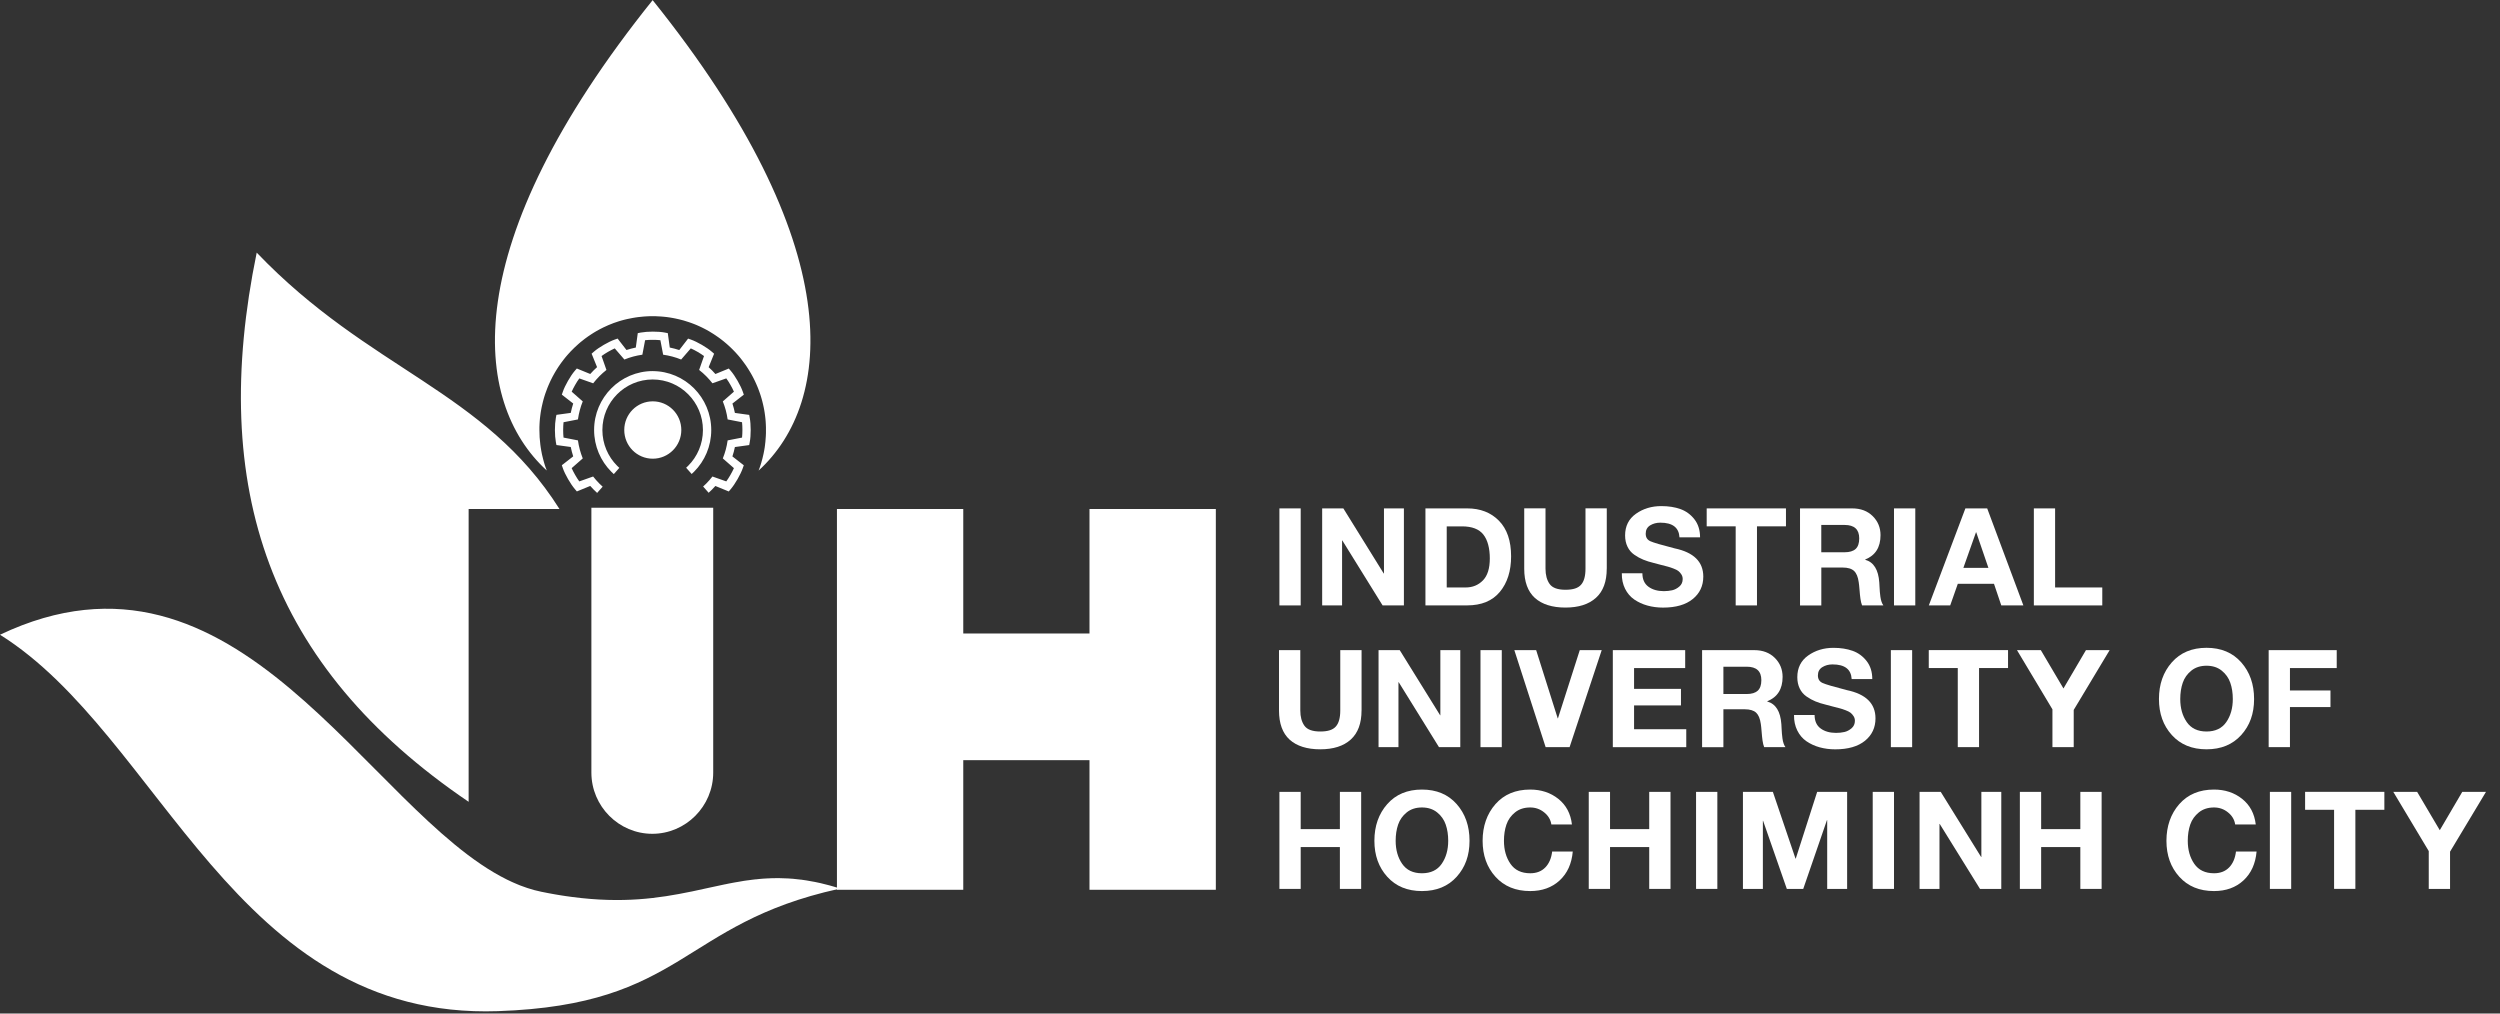 <svg width="148" height="60" viewBox="0 0 148 60" fill="none" xmlns="http://www.w3.org/2000/svg">
  <rect x="0" y="0" width="148" height="60" fill="#333333" stroke="none"/>
  <g clip-path="url(#clip0_536_2066)">
    <path d="M75.741 30.097H77.001V35.841H75.741V30.097Z" fill="white" />
    <path
      d="M78.274 30.097H79.526L81.916 33.95H81.931V30.097H83.111V35.841H81.85L79.466 31.996H79.451V35.841H78.272V30.097H78.274Z"
      fill="white" />
    <path
      d="M84.386 30.097H86.857C87.632 30.097 88.259 30.34 88.738 30.828C89.218 31.316 89.457 32.019 89.457 32.935C89.457 33.804 89.235 34.505 88.792 35.039C88.349 35.572 87.703 35.839 86.857 35.839H84.386V30.095V30.097ZM85.646 34.778H86.77C87.176 34.778 87.516 34.639 87.788 34.361C88.062 34.082 88.197 33.647 88.197 33.058C88.197 32.469 88.071 31.97 87.816 31.647C87.561 31.322 87.138 31.161 86.545 31.161H85.646V34.781V34.778Z"
      fill="white" />
    <path
      d="M95.119 33.669C95.119 34.43 94.907 35.004 94.482 35.389C94.056 35.776 93.452 35.968 92.674 35.968C91.894 35.968 91.285 35.776 90.863 35.396C90.444 35.015 90.234 34.439 90.234 33.666V30.095H91.494V33.666C91.494 34.043 91.576 34.344 91.738 34.572C91.901 34.8 92.213 34.914 92.674 34.914C93.133 34.914 93.42 34.817 93.596 34.619C93.773 34.423 93.861 34.105 93.861 33.666V30.095H95.121V33.666L95.119 33.669Z"
      fill="white" />
    <path
      d="M97.229 33.933C97.229 34.292 97.349 34.559 97.587 34.733C97.824 34.907 98.128 34.996 98.498 34.996C98.674 34.996 98.838 34.978 98.993 34.944C99.144 34.91 99.286 34.834 99.418 34.722C99.549 34.611 99.615 34.462 99.615 34.279C99.615 34.178 99.59 34.086 99.538 34.006C99.487 33.927 99.429 33.86 99.365 33.809C99.301 33.757 99.202 33.707 99.067 33.656C98.935 33.604 98.821 33.568 98.731 33.544C98.642 33.52 98.505 33.486 98.323 33.439C98.141 33.393 98.004 33.357 97.914 33.331C97.672 33.273 97.463 33.206 97.285 33.133C97.105 33.06 96.927 32.963 96.752 32.841C96.574 32.718 96.44 32.559 96.348 32.365C96.254 32.172 96.206 31.95 96.206 31.699C96.206 31.146 96.42 30.718 96.848 30.415C97.276 30.112 97.777 29.961 98.348 29.961C98.77 29.961 99.149 30.019 99.48 30.137C99.812 30.256 100.088 30.458 100.311 30.744C100.533 31.03 100.644 31.387 100.644 31.811H99.425C99.393 31.232 99.016 30.942 98.293 30.942C98.062 30.942 97.861 30.996 97.687 31.103C97.514 31.211 97.426 31.374 97.426 31.593C97.426 31.813 97.518 31.957 97.702 32.041C97.886 32.125 98.363 32.264 99.134 32.462C100.268 32.699 100.835 33.256 100.835 34.135C100.835 34.682 100.627 35.125 100.212 35.462C99.797 35.8 99.211 35.97 98.451 35.97C98.124 35.97 97.818 35.929 97.529 35.849C97.24 35.77 96.981 35.649 96.75 35.492C96.519 35.333 96.337 35.12 96.204 34.854C96.072 34.585 96.005 34.279 96.012 33.938H97.231L97.229 33.933Z"
      fill="white" />
    <path d="M102.752 31.159H101.036V30.097H105.729V31.159H104.013V35.841H102.752V31.159Z" fill="white" />
    <path
      d="M106.561 30.097H109.649C110.152 30.097 110.556 30.249 110.865 30.555C111.173 30.86 111.327 31.236 111.327 31.682C111.327 32.4 111.025 32.88 110.419 33.123V33.138C110.922 33.277 111.201 33.725 111.254 34.482C111.254 34.514 111.258 34.593 111.267 34.722C111.275 34.852 111.282 34.955 111.286 35.032C111.29 35.11 111.301 35.206 111.318 35.322C111.333 35.439 111.357 35.538 111.387 35.624C111.417 35.71 111.453 35.783 111.496 35.841H110.235C110.193 35.733 110.161 35.604 110.139 35.452C110.118 35.299 110.098 35.12 110.084 34.916C110.069 34.712 110.051 34.561 110.036 34.467C109.994 34.155 109.902 33.933 109.76 33.8C109.619 33.667 109.392 33.598 109.082 33.598H107.822V35.843H106.561V30.099V30.097ZM107.82 32.694H109.2C109.493 32.694 109.711 32.628 109.855 32.497C109.996 32.365 110.066 32.157 110.066 31.873C110.066 31.342 109.778 31.077 109.2 31.077H107.82V32.694Z"
      fill="white" />
    <path d="M112.125 30.097H113.385V35.841H112.125V30.097Z" fill="white" />
    <path
      d="M116.349 30.097H117.642L119.784 35.841H118.476L118.044 34.561H115.902L115.452 35.841H114.186L116.351 30.097H116.349ZM116.229 33.619H117.714L116.993 31.512H116.978L116.231 33.619H116.229Z"
      fill="white" />
    <path d="M120.402 30.097H121.662V34.778H124.455V35.841H120.404V30.097H120.402Z" fill="white" />
    <path
      d="M80.603 42.06C80.603 42.821 80.391 43.395 79.965 43.781C79.539 44.168 78.936 44.359 78.157 44.359C77.378 44.359 76.768 44.168 76.346 43.787C75.927 43.406 75.717 42.83 75.717 42.058V38.486H76.978V42.058C76.978 42.434 77.059 42.735 77.222 42.963C77.384 43.191 77.697 43.305 78.157 43.305C78.617 43.305 78.903 43.208 79.079 43.011C79.257 42.815 79.344 42.497 79.344 42.058V38.486H80.605V42.058L80.603 42.06Z"
      fill="white" />
    <path
      d="M81.612 38.488H82.864L85.255 42.342H85.269V38.488H86.449V44.232H85.188L82.804 40.387H82.789V44.232H81.61V38.488H81.612Z"
      fill="white" />
    <path d="M87.645 38.488H88.905V44.232H87.645V38.488Z" fill="white" />
    <path
      d="M92.922 44.23H91.501L89.648 38.486H90.94L92.216 42.525H92.231L93.523 38.486H94.822L92.92 44.23H92.922Z"
      fill="white" />
    <path
      d="M95.479 38.488H99.763V39.55H96.737V40.781H99.513V41.761H96.737V43.17H99.827V44.232H95.479V38.488Z"
      fill="white" />
    <path
      d="M100.764 38.488H103.852C104.355 38.488 104.76 38.641 105.068 38.946C105.376 39.252 105.53 39.628 105.53 40.073C105.53 40.791 105.228 41.271 104.623 41.514V41.529C105.125 41.669 105.404 42.116 105.457 42.873C105.457 42.905 105.461 42.985 105.47 43.114C105.479 43.243 105.485 43.346 105.489 43.423C105.494 43.501 105.504 43.598 105.521 43.714C105.536 43.83 105.56 43.929 105.59 44.015C105.62 44.101 105.656 44.174 105.699 44.232H104.439C104.396 44.125 104.364 43.996 104.342 43.843C104.321 43.69 104.302 43.512 104.287 43.307C104.272 43.103 104.255 42.953 104.24 42.858C104.197 42.546 104.105 42.325 103.964 42.191C103.822 42.058 103.595 41.989 103.285 41.989H102.025V44.234H100.764V38.49V38.488ZM102.025 41.086H103.405C103.698 41.086 103.916 41.019 104.06 40.888C104.201 40.757 104.272 40.548 104.272 40.264C104.272 39.733 103.983 39.469 103.405 39.469H102.025V41.086Z"
      fill="white" />
    <path
      d="M107.424 42.325C107.424 42.684 107.543 42.95 107.781 43.125C108.018 43.299 108.322 43.387 108.693 43.387C108.868 43.387 109.033 43.37 109.187 43.335C109.339 43.301 109.48 43.226 109.613 43.114C109.743 43.002 109.81 42.854 109.81 42.671C109.81 42.57 109.784 42.477 109.732 42.398C109.681 42.318 109.623 42.252 109.559 42.2C109.495 42.148 109.397 42.099 109.262 42.047C109.129 41.996 109.016 41.959 108.926 41.935C108.836 41.912 108.699 41.877 108.517 41.83C108.335 41.785 108.198 41.748 108.108 41.722C107.867 41.664 107.657 41.598 107.479 41.525C107.299 41.452 107.122 41.355 106.946 41.232C106.769 41.109 106.634 40.95 106.542 40.757C106.448 40.563 106.401 40.342 106.401 40.09C106.401 39.538 106.615 39.109 107.043 38.806C107.471 38.503 107.971 38.352 108.543 38.352C108.964 38.352 109.343 38.411 109.675 38.529C110.006 38.647 110.282 38.849 110.505 39.135C110.728 39.421 110.839 39.778 110.839 40.202H109.619C109.587 39.623 109.21 39.333 108.487 39.333C108.256 39.333 108.055 39.387 107.882 39.495C107.708 39.602 107.62 39.765 107.62 39.985C107.62 40.204 107.712 40.348 107.896 40.432C108.081 40.516 108.558 40.656 109.328 40.854C110.462 41.09 111.029 41.647 111.029 42.527C111.029 43.073 110.822 43.516 110.407 43.854C109.991 44.191 109.405 44.361 108.645 44.361C108.318 44.361 108.012 44.32 107.723 44.241C107.434 44.161 107.175 44.041 106.944 43.884C106.713 43.725 106.531 43.512 106.399 43.245C106.266 42.976 106.2 42.671 106.206 42.329H107.426L107.424 42.325Z"
      fill="white" />
    <path d="M111.939 38.488H113.199V44.232H111.939V38.488Z" fill="white" />
    <path d="M115.9 39.548H114.183V38.486H118.876V39.548H117.16V44.23H115.9V39.548Z" fill="white" />
    <path
      d="M121.506 41.996L119.405 38.488H120.817L122.157 40.757L123.488 38.488H124.891L122.764 42.028V44.232H121.504V41.996H121.506Z"
      fill="white" />
    <path
      d="M127.81 41.383C127.81 40.51 128.065 39.785 128.572 39.211C129.079 38.636 129.764 38.35 130.626 38.35C131.489 38.35 132.171 38.636 132.681 39.211C133.188 39.785 133.442 40.507 133.442 41.383C133.442 42.258 133.188 42.95 132.681 43.514C132.171 44.077 131.489 44.359 130.626 44.359C129.764 44.359 129.081 44.077 128.572 43.514C128.063 42.95 127.81 42.241 127.81 41.383ZM129.071 41.383C129.071 41.918 129.199 42.374 129.456 42.746C129.713 43.118 130.102 43.305 130.626 43.305C131.151 43.305 131.54 43.118 131.797 42.746C132.054 42.374 132.182 41.918 132.182 41.383C132.182 41.028 132.133 40.707 132.034 40.421C131.936 40.135 131.765 39.894 131.525 39.701C131.283 39.507 130.984 39.411 130.626 39.411C130.269 39.411 129.969 39.507 129.727 39.701C129.488 39.894 129.317 40.133 129.218 40.421C129.12 40.707 129.071 41.028 129.071 41.383Z"
      fill="white" />
    <path
      d="M134.307 38.488H138.334V39.55H135.565V40.877H137.964V41.858H135.565V44.23H134.305V38.486L134.307 38.488Z"
      fill="white" />
    <path
      d="M75.741 46.879H77.001V49.084H79.321V46.879H80.581V52.623H79.321V50.146H77.001V52.623H75.741V46.879Z"
      fill="white" />
    <path
      d="M81.364 49.774C81.364 48.901 81.619 48.176 82.126 47.602C82.633 47.028 83.318 46.742 84.18 46.742C85.043 46.742 85.725 47.028 86.235 47.602C86.742 48.176 86.996 48.899 86.996 49.774C86.996 50.65 86.742 51.342 86.235 51.905C85.725 52.469 85.043 52.751 84.18 52.751C83.318 52.751 82.635 52.469 82.126 51.905C81.617 51.342 81.364 50.632 81.364 49.774ZM82.623 49.774C82.623 50.31 82.751 50.766 83.008 51.138C83.264 51.51 83.654 51.697 84.178 51.697C84.703 51.697 85.092 51.51 85.349 51.138C85.606 50.766 85.734 50.31 85.734 49.774C85.734 49.419 85.685 49.099 85.586 48.813C85.488 48.527 85.317 48.286 85.077 48.093C84.835 47.899 84.535 47.802 84.178 47.802C83.821 47.802 83.521 47.899 83.279 48.093C83.04 48.286 82.869 48.525 82.77 48.813C82.672 49.099 82.623 49.419 82.623 49.774Z"
      fill="white" />
    <path
      d="M91.841 48.809C91.798 48.525 91.657 48.286 91.415 48.093C91.175 47.899 90.9 47.802 90.589 47.802C90.232 47.802 89.932 47.899 89.691 48.093C89.451 48.286 89.28 48.525 89.181 48.813C89.083 49.099 89.034 49.419 89.034 49.774C89.034 50.31 89.162 50.766 89.419 51.138C89.675 51.51 90.065 51.697 90.589 51.697C90.964 51.697 91.261 51.581 91.484 51.35C91.706 51.12 91.841 50.806 91.888 50.409H93.108C93.044 51.133 92.785 51.703 92.329 52.123C91.875 52.542 91.293 52.751 90.587 52.751C89.727 52.751 89.042 52.469 88.533 51.905C88.023 51.342 87.771 50.632 87.771 49.774C87.771 48.916 88.026 48.176 88.533 47.602C89.04 47.028 89.725 46.742 90.587 46.742C91.233 46.742 91.79 46.925 92.252 47.292C92.714 47.66 92.984 48.166 93.059 48.809H91.839H91.841Z"
      fill="white" />
    <path
      d="M94.054 46.879H95.314V49.084H97.634V46.879H98.894V52.623H97.634V50.146H95.314V52.623H94.054V46.879Z"
      fill="white" />
    <path d="M100.407 46.879H101.667V52.623H100.407V46.879Z" fill="white" />
    <path
      d="M103.18 46.879H104.954L106.294 50.83H106.309L107.576 46.879H109.35V52.623H108.17V48.553H108.155L106.752 52.623H105.78L104.376 48.593H104.362V52.623H103.182V46.879H103.18Z"
      fill="white" />
    <path d="M110.865 46.879H112.125V52.623H110.865V46.879Z" fill="white" />
    <path
      d="M113.64 46.879H114.892L117.282 50.733H117.297V46.879H118.476V52.623H117.216L114.832 48.778H114.817V52.623H113.638V46.879H113.64Z"
      fill="white" />
    <path
      d="M119.576 46.879H120.836V49.084H123.156V46.879H124.416V52.623H123.156V50.146H120.836V52.623H119.576V46.879Z"
      fill="white" />
    <path
      d="M132.323 48.809C132.28 48.525 132.139 48.286 131.897 48.093C131.658 47.899 131.382 47.802 131.071 47.802C130.714 47.802 130.414 47.899 130.173 48.093C129.933 48.286 129.762 48.525 129.663 48.813C129.565 49.099 129.516 49.419 129.516 49.774C129.516 50.31 129.644 50.766 129.901 51.138C130.158 51.51 130.547 51.697 131.071 51.697C131.446 51.697 131.743 51.581 131.966 51.35C132.188 51.12 132.323 50.806 132.37 50.409H133.59C133.526 51.133 133.267 51.703 132.811 52.123C132.357 52.542 131.775 52.751 131.069 52.751C130.209 52.751 129.524 52.469 129.015 51.905C128.506 51.342 128.253 50.632 128.253 49.774C128.253 48.916 128.508 48.176 129.015 47.602C129.522 47.028 130.207 46.742 131.069 46.742C131.715 46.742 132.272 46.925 132.734 47.292C133.196 47.66 133.466 48.166 133.541 48.809H132.321H132.323Z"
      fill="white" />
    <path d="M134.377 46.879H135.638V52.623H134.377V46.879Z" fill="white" />
    <path d="M138.178 47.94H136.462V46.877H141.154V47.94H139.438V52.621H138.178V47.94Z" fill="white" />
    <path
      d="M143.784 50.387L141.683 46.879H143.095L144.435 49.148L145.766 46.879H147.17L145.043 50.419V52.623H143.782V50.387H143.784Z"
      fill="white" />
    <path fill-rule="evenodd" clip-rule="evenodd"
      d="M49.645 52.624C40.268 54.697 40.546 59.482 29.479 59.86C13.868 60.396 9.561 43.561 0 37.576C14.104 30.88 21.694 47.959 30.016 52.073C30.112 52.12 30.206 52.166 30.303 52.209C30.343 52.228 30.384 52.245 30.422 52.262C30.532 52.31 30.639 52.357 30.748 52.4L30.827 52.43C30.949 52.477 31.071 52.52 31.193 52.561L31.238 52.576C31.368 52.619 31.501 52.66 31.634 52.695L31.653 52.699C31.792 52.736 31.931 52.77 32.07 52.798H32.072L32.085 52.8C32.214 52.826 32.34 52.852 32.466 52.875L32.515 52.884C32.624 52.905 32.734 52.925 32.843 52.944L32.945 52.961C33.031 52.976 33.117 52.989 33.2 53.004C33.266 53.015 33.331 53.026 33.397 53.034L33.515 53.052L33.547 53.056C33.652 53.071 33.754 53.086 33.857 53.099L33.887 53.103C36.866 53.495 39.014 53.176 40.914 52.783L40.94 52.779C41.62 52.637 42.271 52.484 42.915 52.353H42.922C42.994 52.336 43.069 52.32 43.142 52.307C43.212 52.292 43.285 52.28 43.356 52.267L43.377 52.262C43.448 52.249 43.519 52.237 43.589 52.224H43.6C43.743 52.196 43.889 52.172 44.034 52.148L44.06 52.144C44.13 52.133 44.201 52.123 44.272 52.114H44.287C44.359 52.101 44.432 52.093 44.505 52.084C44.576 52.075 44.648 52.067 44.719 52.058H44.749C44.822 52.047 44.895 52.041 44.967 52.034H44.969C45.046 52.028 45.121 52.022 45.198 52.015H45.203C45.275 52.009 45.35 52.004 45.423 52.002H45.449C45.524 51.998 45.596 51.993 45.671 51.991H45.68C45.755 51.989 45.832 51.987 45.907 51.987H45.917C45.994 51.987 46.071 51.987 46.148 51.987H46.17C46.328 51.989 46.486 51.996 46.649 52.004H46.662C46.741 52.011 46.822 52.015 46.904 52.022H46.925C47.09 52.037 47.259 52.054 47.428 52.077H47.441C47.524 52.09 47.608 52.101 47.691 52.114L47.721 52.118C47.892 52.144 48.066 52.176 48.241 52.211L48.263 52.215C48.348 52.232 48.436 52.252 48.524 52.271L48.556 52.277C48.733 52.318 48.913 52.363 49.097 52.413L49.136 52.424C49.226 52.447 49.316 52.473 49.405 52.501L49.442 52.512C49.504 52.529 49.564 52.548 49.626 52.568L49.643 52.617L49.645 52.624ZM38.644 23.759C39.577 23.759 40.334 24.518 40.334 25.456C40.334 26.393 39.579 27.155 38.644 27.155C37.709 27.155 36.956 26.396 36.956 25.456C36.956 24.516 37.711 23.759 38.644 23.759ZM38.644 21.968C37.685 21.968 36.816 22.359 36.19 22.989C35.56 23.622 35.171 24.495 35.171 25.456C35.171 26.417 35.56 27.293 36.187 27.923C36.237 27.972 36.286 28.019 36.337 28.067L36.664 27.697C36.62 27.658 36.577 27.615 36.534 27.574C35.995 27.032 35.661 26.284 35.661 25.458C35.661 24.632 35.995 23.882 36.532 23.342C37.071 22.8 37.816 22.465 38.638 22.465C39.459 22.465 40.206 22.8 40.743 23.342C41.282 23.884 41.614 24.632 41.614 25.458C41.614 26.284 41.28 27.034 40.741 27.574C40.7 27.615 40.66 27.654 40.619 27.69L40.946 28.06C40.996 28.017 41.043 27.972 41.09 27.925C41.719 27.293 42.106 26.422 42.106 25.458C42.106 24.495 41.717 23.624 41.088 22.991C40.459 22.359 39.592 21.97 38.633 21.97L38.644 21.968ZM39.65 20.574L39.558 19.899L39.534 19.723L39.361 19.688C39.162 19.649 38.901 19.632 38.646 19.632C38.391 19.632 38.124 19.652 37.929 19.688L37.756 19.723L37.732 19.899L37.64 20.574C37.546 20.593 37.454 20.615 37.364 20.639C37.27 20.665 37.178 20.692 37.088 20.72L36.671 20.183L36.564 20.043L36.397 20.101C36.211 20.166 35.973 20.282 35.749 20.413C35.524 20.542 35.306 20.69 35.156 20.822L35.023 20.938L35.09 21.101L35.346 21.735C35.276 21.8 35.207 21.864 35.139 21.931C35.072 21.998 35.006 22.069 34.942 22.14L34.311 21.882L34.148 21.815L34.032 21.948C33.902 22.099 33.754 22.318 33.626 22.544C33.498 22.768 33.382 23.004 33.318 23.196L33.26 23.363L33.399 23.471L33.934 23.888C33.904 23.979 33.876 24.071 33.853 24.166C33.829 24.256 33.808 24.348 33.789 24.443L33.117 24.535L32.941 24.559L32.907 24.733C32.871 24.929 32.851 25.194 32.851 25.454C32.851 25.714 32.871 25.974 32.907 26.172L32.941 26.346L33.117 26.37L33.789 26.462C33.808 26.557 33.829 26.649 33.853 26.74C33.878 26.832 33.904 26.925 33.934 27.017L33.399 27.434L33.26 27.542L33.318 27.71C33.382 27.897 33.498 28.136 33.628 28.361C33.757 28.587 33.904 28.804 34.035 28.957L34.15 29.093L34.313 29.026L34.942 28.768C35.006 28.841 35.07 28.91 35.137 28.976C35.203 29.043 35.274 29.11 35.342 29.172L35.329 29.204L35.678 28.811C35.612 28.75 35.545 28.69 35.483 28.628C35.349 28.492 35.224 28.351 35.113 28.209L34.294 28.499C34.212 28.387 34.127 28.254 34.05 28.118C33.97 27.981 33.898 27.839 33.842 27.714L34.499 27.138C34.431 26.968 34.373 26.794 34.324 26.613C34.276 26.434 34.24 26.254 34.214 26.071L33.361 25.905C33.346 25.768 33.339 25.611 33.339 25.452C33.339 25.293 33.348 25.133 33.361 24.996L34.214 24.83C34.24 24.647 34.276 24.467 34.324 24.288C34.371 24.11 34.428 23.936 34.499 23.763L33.844 23.187C33.9 23.062 33.97 22.923 34.05 22.785C34.129 22.645 34.214 22.512 34.296 22.402L35.115 22.692C35.229 22.546 35.353 22.407 35.483 22.273C35.616 22.14 35.755 22.015 35.901 21.901L35.612 21.077C35.723 20.996 35.856 20.91 35.99 20.832C36.127 20.753 36.269 20.68 36.393 20.624L36.964 21.284C37.135 21.215 37.309 21.155 37.486 21.108C37.664 21.06 37.846 21.024 38.028 20.998L38.19 20.14C38.325 20.125 38.483 20.118 38.644 20.118C38.804 20.118 38.959 20.125 39.095 20.14L39.258 20.998C39.44 21.024 39.62 21.06 39.8 21.108C39.979 21.155 40.153 21.215 40.324 21.284L40.895 20.624C41.019 20.68 41.16 20.75 41.297 20.83C41.434 20.91 41.567 20.996 41.678 21.077L41.389 21.901C41.539 22.017 41.678 22.142 41.807 22.271C41.941 22.407 42.066 22.548 42.177 22.69L42.996 22.4C43.078 22.512 43.163 22.643 43.242 22.783C43.322 22.92 43.392 23.06 43.448 23.187L42.791 23.763C42.859 23.933 42.917 24.11 42.967 24.288C43.014 24.467 43.05 24.647 43.076 24.83L43.929 24.996C43.944 25.131 43.951 25.29 43.951 25.452C43.951 25.613 43.944 25.768 43.929 25.905L43.076 26.071C43.05 26.256 43.014 26.437 42.967 26.613C42.919 26.791 42.859 26.968 42.791 27.138L43.448 27.714C43.392 27.839 43.319 27.981 43.24 28.118C43.161 28.254 43.078 28.387 42.996 28.499L42.177 28.209C42.061 28.359 41.937 28.499 41.809 28.628C41.749 28.688 41.689 28.746 41.625 28.802L41.952 29.172C42.021 29.11 42.089 29.045 42.155 28.979C42.224 28.91 42.288 28.841 42.35 28.77L42.979 29.028L43.142 29.095L43.258 28.959C43.388 28.806 43.536 28.589 43.664 28.363C43.795 28.136 43.91 27.897 43.974 27.712L44.032 27.544L43.893 27.437L43.358 27.019C43.388 26.929 43.416 26.837 43.441 26.742C43.465 26.649 43.486 26.557 43.506 26.465L44.178 26.372L44.353 26.348L44.385 26.174C44.424 25.976 44.441 25.714 44.441 25.456C44.441 25.198 44.422 24.931 44.385 24.735L44.353 24.561L44.178 24.538L43.506 24.445C43.486 24.351 43.465 24.258 43.441 24.168C43.416 24.075 43.39 23.983 43.36 23.89L43.895 23.473L44.034 23.366L43.977 23.198C43.91 23.006 43.797 22.77 43.666 22.546C43.536 22.318 43.388 22.099 43.26 21.951L43.144 21.817L42.981 21.884L42.352 22.142C42.288 22.069 42.222 22 42.158 21.933C42.089 21.867 42.021 21.8 41.952 21.738L42.209 21.103L42.275 20.94L42.141 20.824C41.989 20.69 41.77 20.544 41.55 20.415C41.323 20.284 41.088 20.168 40.901 20.103L40.735 20.045L40.628 20.185L40.212 20.723C40.123 20.692 40.031 20.665 39.936 20.641C39.846 20.617 39.755 20.596 39.66 20.576L39.65 20.574ZM38.644 0C27.003 14.501 27.923 23.785 32.368 27.854L32.355 27.819V27.815L32.319 27.72V27.714L32.303 27.68L32.291 27.645L32.269 27.583V27.574L32.254 27.538L32.244 27.501L32.22 27.422L32.194 27.331L32.179 27.277C32.169 27.241 32.158 27.202 32.149 27.166L32.139 27.123C32.128 27.082 32.12 27.041 32.109 27L32.098 26.957C32.09 26.916 32.081 26.877 32.072 26.837L32.066 26.802C32.057 26.757 32.049 26.712 32.04 26.667L32.036 26.639C32.027 26.587 32.019 26.538 32.01 26.486C32.002 26.428 31.993 26.372 31.987 26.316C31.95 26.032 31.933 25.746 31.933 25.458C31.933 25.4 31.933 25.342 31.933 25.284C31.933 25.226 31.938 25.168 31.94 25.112C31.942 25.054 31.946 24.998 31.95 24.94C31.955 24.882 31.959 24.826 31.965 24.77C31.972 24.714 31.978 24.656 31.985 24.6C31.991 24.544 32 24.488 32.008 24.432C32.017 24.376 32.025 24.32 32.036 24.265C32.047 24.209 32.055 24.155 32.068 24.099C32.079 24.043 32.092 23.989 32.105 23.936C32.117 23.882 32.13 23.828 32.143 23.774C32.156 23.72 32.171 23.667 32.186 23.613C32.201 23.559 32.216 23.508 32.233 23.454C32.25 23.402 32.265 23.348 32.284 23.297C32.319 23.191 32.357 23.088 32.398 22.987C32.417 22.936 32.438 22.886 32.46 22.834C32.481 22.785 32.502 22.733 32.526 22.684C32.547 22.634 32.571 22.585 32.594 22.535C32.665 22.387 32.74 22.243 32.821 22.103C32.849 22.056 32.875 22.009 32.903 21.963C32.931 21.916 32.958 21.871 32.988 21.826C33.018 21.781 33.046 21.735 33.076 21.69C33.166 21.555 33.262 21.424 33.361 21.297C33.393 21.254 33.427 21.213 33.461 21.17C33.495 21.129 33.53 21.086 33.566 21.045C33.6 21.004 33.637 20.963 33.673 20.925C33.709 20.884 33.746 20.845 33.782 20.806C33.857 20.729 33.932 20.652 34.009 20.578C34.086 20.503 34.167 20.432 34.246 20.361C34.287 20.327 34.328 20.29 34.368 20.256C34.452 20.187 34.535 20.12 34.621 20.056C34.749 19.959 34.882 19.867 35.019 19.779C35.064 19.748 35.111 19.72 35.156 19.692C35.203 19.665 35.248 19.637 35.295 19.609C35.436 19.527 35.58 19.452 35.725 19.381C35.824 19.333 35.922 19.288 36.023 19.245C36.224 19.159 36.429 19.084 36.639 19.019C36.692 19.002 36.744 18.987 36.797 18.972C36.851 18.957 36.904 18.942 36.958 18.929C37.011 18.916 37.065 18.901 37.12 18.89C37.23 18.864 37.339 18.843 37.448 18.824C37.503 18.813 37.559 18.804 37.615 18.796C37.67 18.787 37.726 18.779 37.782 18.772C37.893 18.757 38.006 18.746 38.12 18.738C38.177 18.733 38.233 18.729 38.291 18.727C38.349 18.725 38.406 18.723 38.462 18.72C38.52 18.72 38.578 18.718 38.635 18.718C38.693 18.718 38.751 18.718 38.809 18.72C38.924 18.723 39.038 18.729 39.151 18.738C39.209 18.742 39.264 18.746 39.32 18.753C39.376 18.759 39.434 18.766 39.489 18.772C39.545 18.779 39.6 18.787 39.656 18.796C39.712 18.804 39.767 18.813 39.823 18.824C39.879 18.834 39.932 18.843 39.988 18.856C40.153 18.89 40.313 18.929 40.474 18.974C40.581 19.004 40.685 19.037 40.788 19.073C40.839 19.09 40.893 19.11 40.942 19.127C40.993 19.146 41.045 19.166 41.096 19.185C41.148 19.204 41.197 19.226 41.248 19.247C41.297 19.269 41.349 19.29 41.398 19.314C41.447 19.335 41.496 19.359 41.546 19.383C41.595 19.407 41.644 19.43 41.691 19.456C41.74 19.482 41.787 19.505 41.834 19.531C41.882 19.557 41.929 19.583 41.976 19.611C42.07 19.665 42.162 19.72 42.252 19.781C42.342 19.839 42.431 19.899 42.519 19.963C42.564 19.996 42.607 20.026 42.65 20.058C42.778 20.155 42.904 20.256 43.026 20.363C43.067 20.398 43.108 20.434 43.146 20.471C43.187 20.508 43.225 20.544 43.264 20.581C43.302 20.617 43.341 20.656 43.38 20.695C43.418 20.733 43.454 20.772 43.493 20.811C43.529 20.849 43.566 20.89 43.602 20.929C43.638 20.97 43.673 21.009 43.709 21.049C43.743 21.09 43.78 21.131 43.814 21.174C43.848 21.215 43.882 21.258 43.914 21.301C43.981 21.385 44.045 21.473 44.107 21.561C44.139 21.607 44.169 21.649 44.199 21.695C44.229 21.74 44.259 21.785 44.287 21.83C44.317 21.875 44.344 21.923 44.372 21.968C44.4 22.015 44.428 22.06 44.456 22.108C44.484 22.155 44.509 22.202 44.535 22.25C44.561 22.297 44.586 22.346 44.61 22.393C44.636 22.443 44.659 22.49 44.683 22.54C44.706 22.589 44.73 22.639 44.751 22.688C44.773 22.738 44.796 22.787 44.817 22.839C44.839 22.888 44.86 22.94 44.88 22.991C44.899 23.043 44.918 23.095 44.937 23.146C44.956 23.198 44.974 23.25 44.993 23.301C45.01 23.353 45.027 23.407 45.044 23.458C45.061 23.512 45.076 23.563 45.091 23.617C45.106 23.671 45.121 23.725 45.134 23.779C45.147 23.832 45.162 23.886 45.173 23.94C45.185 23.994 45.196 24.049 45.209 24.103C45.22 24.159 45.23 24.213 45.241 24.269C45.252 24.325 45.26 24.381 45.269 24.437C45.278 24.492 45.286 24.548 45.292 24.604C45.299 24.66 45.305 24.716 45.312 24.774C45.318 24.83 45.322 24.888 45.327 24.944C45.331 25.002 45.335 25.058 45.337 25.116C45.34 25.174 45.342 25.232 45.344 25.288C45.344 25.346 45.344 25.404 45.344 25.462C45.344 25.52 45.344 25.576 45.344 25.634V25.641C45.344 25.697 45.34 25.753 45.337 25.809V25.817C45.331 25.927 45.325 26.037 45.312 26.144V26.153L45.31 26.166C45.305 26.215 45.299 26.265 45.292 26.316V26.32V26.323V26.329C45.286 26.381 45.278 26.432 45.271 26.484V26.49L45.267 26.51C45.26 26.553 45.254 26.596 45.245 26.639L45.237 26.684C45.23 26.723 45.224 26.759 45.215 26.796L45.205 26.849C45.198 26.886 45.19 26.92 45.181 26.955L45.164 27.024L45.145 27.108L45.128 27.176L45.117 27.215L45.1 27.275L45.078 27.353V27.361L45.066 27.398L45.055 27.434L45.025 27.531L45.021 27.542L45.01 27.578L44.974 27.684L44.961 27.718L44.922 27.824L44.91 27.858C49.356 23.789 50.276 14.503 38.633 0.004L38.644 0ZM15.197 14.955C12.338 28.854 15.895 39.434 27.743 47.467V30.133H33.121C28.666 23.082 21.876 21.938 15.197 14.955Z"
      fill="white" />
    <path fill-rule="evenodd" clip-rule="evenodd"
      d="M35.01 30.058H42.222V45.738C42.222 47.731 40.6 49.361 38.616 49.361C36.632 49.361 35.01 47.731 35.01 45.738V30.058Z"
      fill="white" />
    <path fill-rule="evenodd" clip-rule="evenodd"
      d="M64.498 30.133H71.977V52.675H64.498V45.002H57.025V52.675H49.547V30.133H57.025V37.503H64.498V30.133Z"
      fill="white" />
  </g>
  <defs>
    <clipPath id="clip0_536_2066">
      <rect width="147.223" height="60" fill="white" />
    </clipPath>
  </defs>
</svg>
